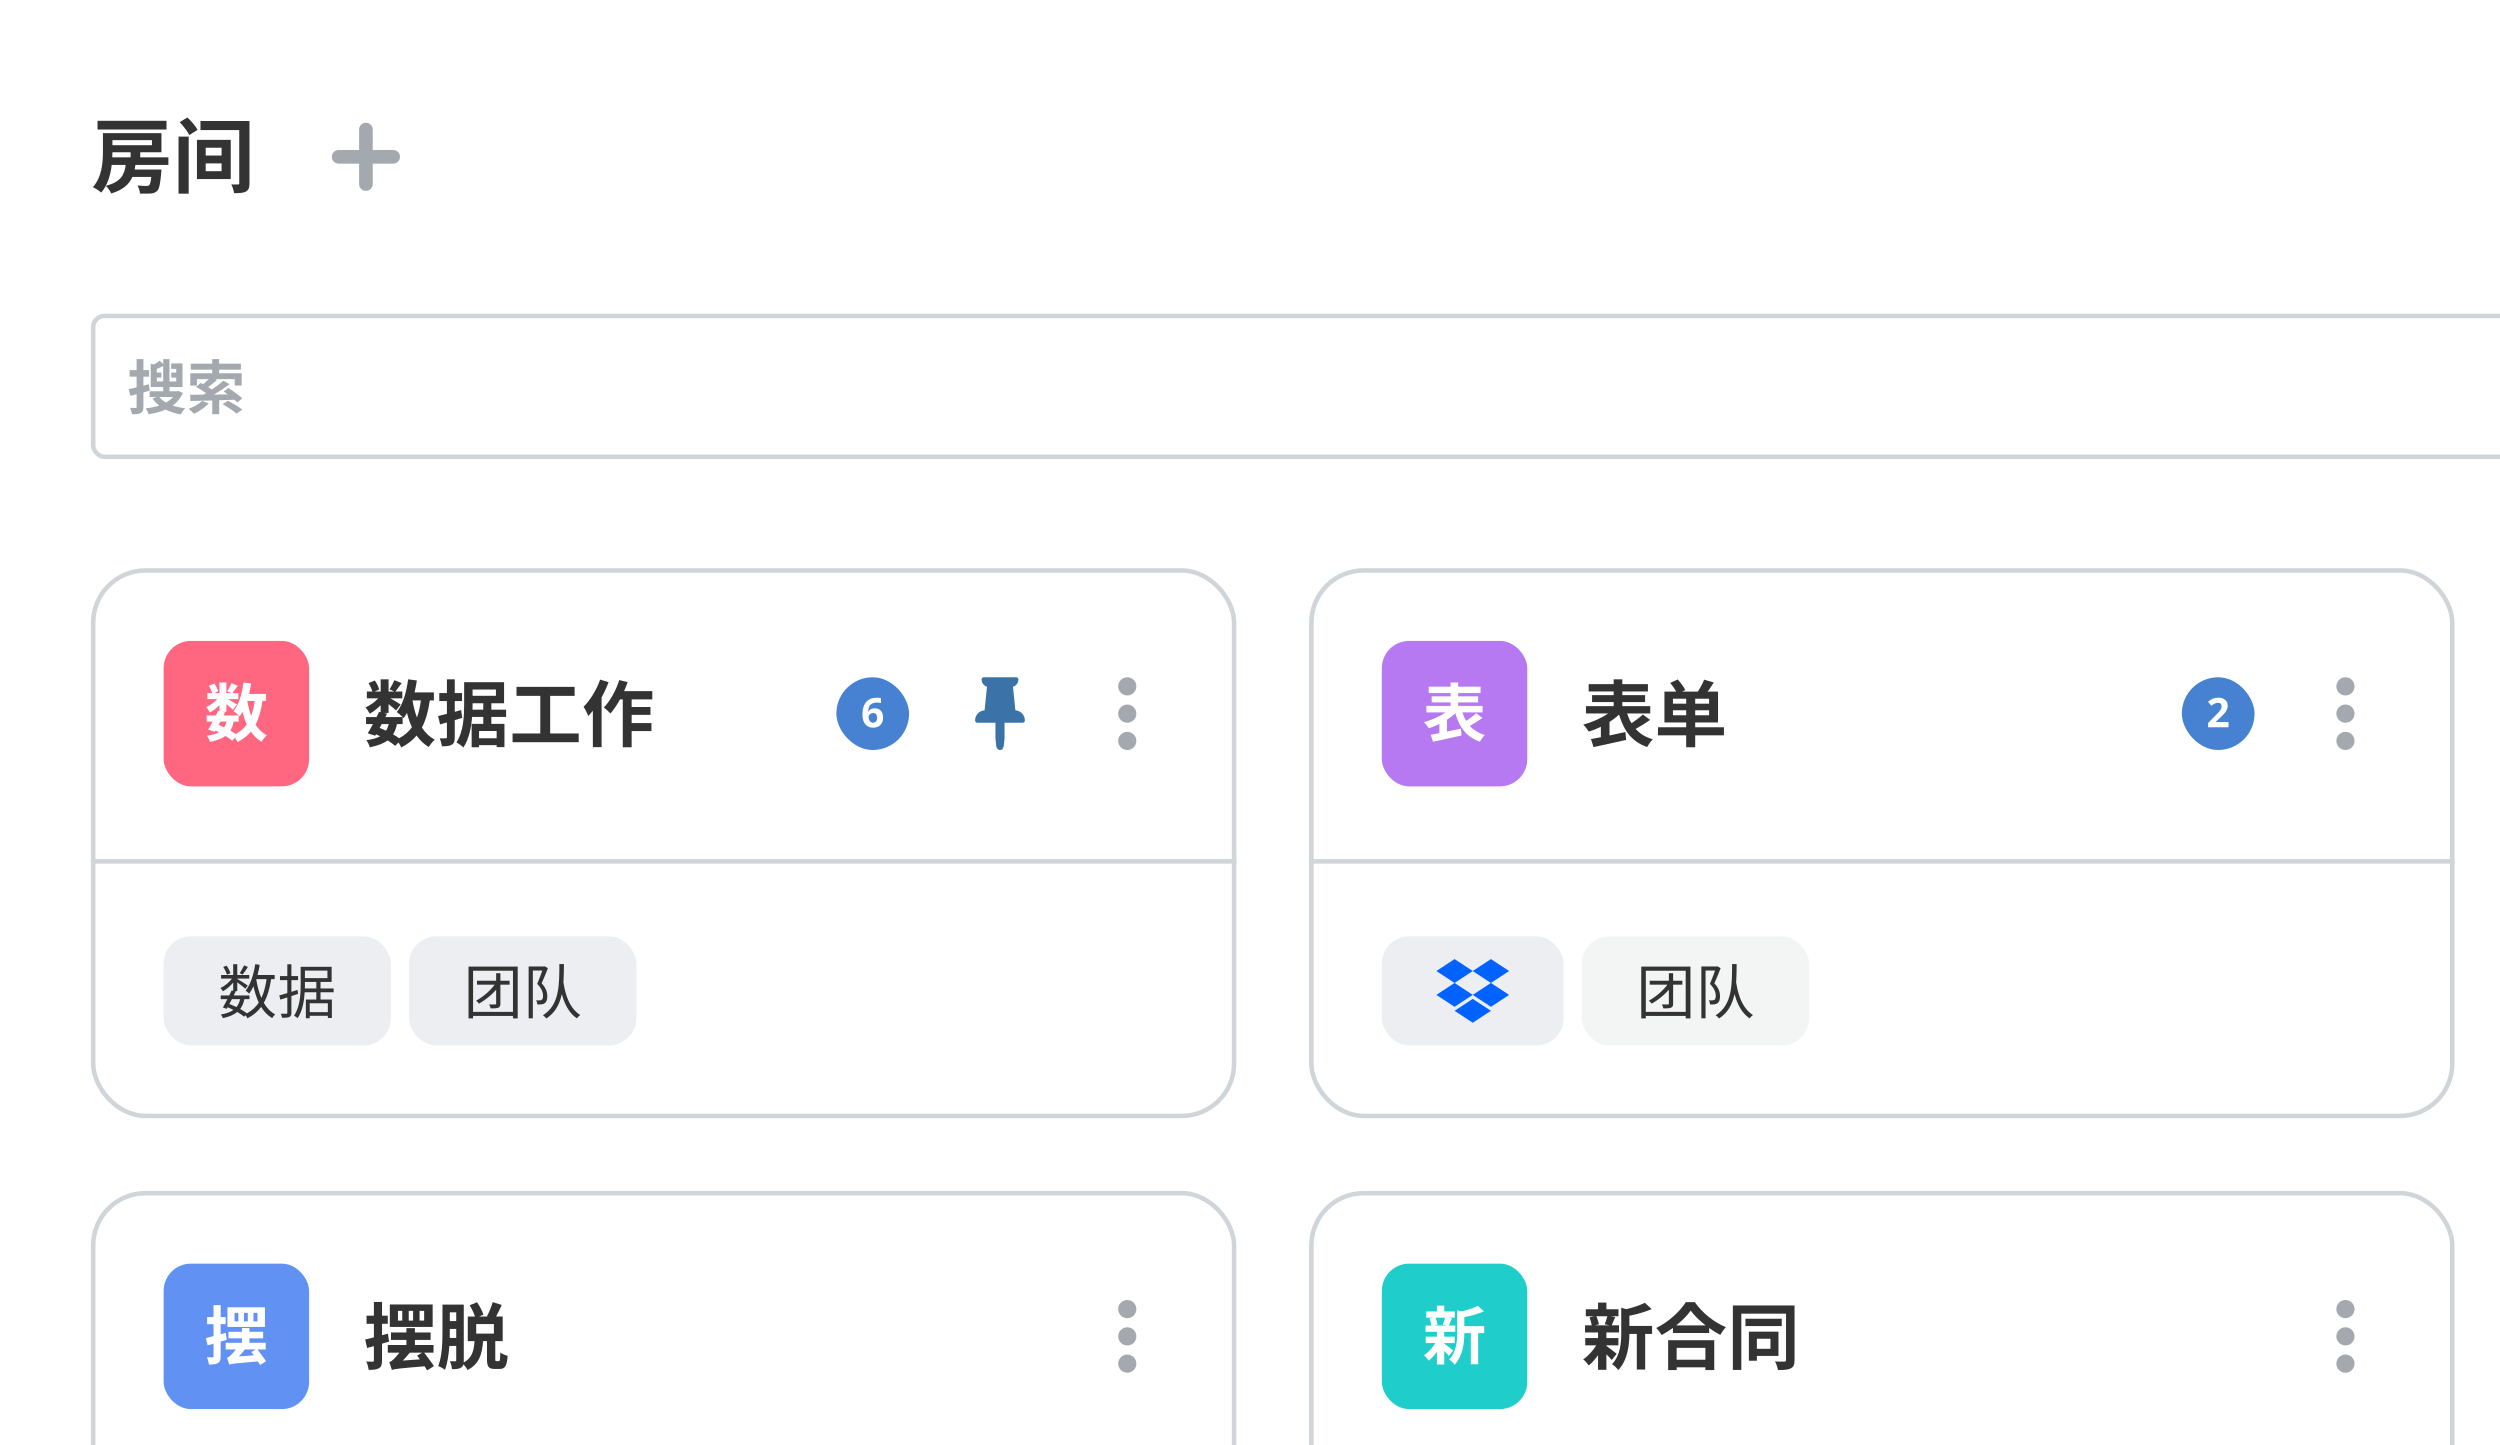 <svg width="550" height="318" viewBox="0 0 550 318" fill="none" xmlns="http://www.w3.org/2000/svg">
<g clip-path="url(#clip0_180_14973)">
<rect width="550" height="318" fill="white"/>
<rect width="914" height="69" fill="white"/>
<rect width="36" height="69" transform="translate(20)" fill="white"/>
<path d="M36.632 26.582V28.49H21.458V26.582H36.632ZM28.73 33.494H24.734C24.734 33.854 24.716 34.232 24.698 34.61H28.73V33.494ZM33.428 30.83H24.734V31.946H33.428V30.83ZM37.046 36.284H29.792C29.756 36.626 29.702 36.968 29.63 37.292H35.516C35.516 37.292 35.498 37.796 35.462 38.048C35.264 40.406 35.048 41.522 34.598 41.972C34.202 42.386 33.734 42.512 33.176 42.566C32.672 42.602 31.754 42.62 30.8 42.584C30.764 42.044 30.548 41.306 30.242 40.802C31.052 40.892 31.844 40.91 32.186 40.91C32.474 40.91 32.654 40.874 32.816 40.73C33.014 40.55 33.158 40.028 33.284 38.93H29.126C28.424 40.532 27.11 41.756 24.464 42.566C24.266 42.062 23.726 41.288 23.294 40.892C26.606 40.01 27.362 38.462 27.65 36.284H24.572C24.32 38.444 23.69 40.73 22.268 42.368C21.872 41.99 20.954 41.414 20.432 41.18C22.448 38.93 22.646 35.672 22.646 33.278V29.282H35.516V33.494H30.854V34.61H37.046V36.284ZM39.278 30.056H41.51V42.602H39.278V30.056ZM39.53 26.87L41.222 25.844C42.068 26.618 43.04 27.752 43.472 28.562L41.654 29.714C41.276 28.94 40.34 27.734 39.53 26.87ZM44.102 26.618H53.84V28.616H44.102V26.618ZM52.634 26.618H54.884V40.298C54.884 41.306 54.704 41.792 54.11 42.134C53.498 42.476 52.634 42.494 51.5 42.494C51.428 41.954 51.158 41.09 50.888 40.568C51.464 40.604 52.13 40.586 52.346 40.586C52.58 40.586 52.634 40.496 52.634 40.28V26.618ZM45.254 35.942V37.67H48.746V35.942H45.254ZM45.254 32.504V34.214H48.746V32.504H45.254ZM43.328 30.776H50.762V39.398H43.328V30.776Z" fill="#333333"/>
<rect width="786" height="69" transform="translate(56)" fill="white"/>
<path fill-rule="evenodd" clip-rule="evenodd" d="M80.5 27C79.672 27 79 27.672 79 28.5V33H74.5C73.672 33 73 33.672 73 34.5C73 35.328 73.672 36 74.5 36H79V40.5C79 41.328 79.672 42 80.5 42C81.328 42 82 41.328 82 40.5V36H86.5C87.328 36 88 35.328 88 34.5C88 33.672 87.328 33 86.5 33H82V28.5C82 27.672 81.328 27 80.5 27Z" fill="#A3A9AE"/>
<rect width="914" height="32" transform="translate(0 69)" fill="white"/>
<g clip-path="url(#clip1_180_14973)">
<rect x="20" y="69" width="754" height="32" rx="3" fill="white"/>
<path d="M32.758 84.527L32.953 85.931C32.485 86.061 32.017 86.191 31.549 86.321V89.506C31.549 90.247 31.419 90.624 31.003 90.845C30.561 91.092 29.95 91.131 29.04 91.131C29.001 90.728 28.793 90.13 28.624 89.727C29.118 89.753 29.651 89.753 29.82 89.753C30.002 89.753 30.054 89.688 30.054 89.506V86.724L28.689 87.088L28.299 85.606C28.793 85.502 29.404 85.372 30.054 85.216V82.863H28.507V81.433H30.054V79.002H31.549V81.433H32.797V82.863H31.549V84.839L32.758 84.527ZM38.075 87.335H35.02C35.41 87.803 35.917 88.219 36.541 88.557C37.139 88.219 37.659 87.816 38.075 87.335ZM34.5 83.929H35.904V80.51C35.462 80.757 34.968 80.965 34.5 81.147V81.979H35.501V83.071H34.5V83.929ZM39.271 86.009L40.22 86.451C39.726 87.621 38.959 88.518 37.997 89.207C38.816 89.493 39.739 89.701 40.727 89.831C40.389 90.156 39.986 90.767 39.778 91.17C38.517 90.949 37.399 90.598 36.424 90.104C35.319 90.598 34.058 90.923 32.706 91.131C32.576 90.741 32.29 90.169 32.043 89.844C33.109 89.727 34.11 89.519 35.02 89.22C34.448 88.778 33.954 88.258 33.538 87.673L34.435 87.335H32.927V86.074H35.904V85.138H33.161V79.977L33.837 80.185C34.318 79.938 34.812 79.626 35.124 79.353L35.904 80.094V79.002H37.282V83.929H38.777V83.071H37.672V81.979H38.777V81.16H37.659V79.951H40.155V85.138H37.282V86.074H39.011L39.271 86.009ZM44.471 88.193L45.94 88.752C45.095 89.636 43.782 90.52 42.69 91.04C42.417 90.741 41.845 90.208 41.507 89.948C42.599 89.545 43.795 88.882 44.471 88.193ZM51.582 87.946L48.228 88.05V91.131H46.694V88.102C44.887 88.154 43.223 88.193 41.897 88.219L41.819 86.841C42.638 86.841 43.639 86.841 44.744 86.828C44.939 86.724 45.134 86.607 45.329 86.49C44.705 86.022 43.847 85.489 43.132 85.125L44.159 84.241C44.328 84.332 44.523 84.423 44.705 84.527C45.121 84.189 45.563 83.786 45.927 83.409H43.327V84.813H41.858V82.122H46.681V81.329H41.975V80.003H46.681V78.989H48.202V80.003H52.999V81.329H48.202V82.122H53.168V84.813H51.634V83.409H47.331L47.734 83.604C47.11 84.163 46.408 84.722 45.797 85.164C46.083 85.346 46.356 85.528 46.59 85.697C47.552 85.06 48.462 84.371 49.138 83.773L50.516 84.514C49.489 85.294 48.254 86.113 47.071 86.815C48.059 86.802 49.086 86.789 50.126 86.776C49.814 86.542 49.502 86.334 49.203 86.139L50.217 85.359C51.231 85.996 52.609 86.958 53.298 87.647L52.206 88.531C52.037 88.362 51.829 88.154 51.582 87.946ZM48.982 88.934L50.152 88.154C51.166 88.687 52.583 89.532 53.324 90.13L52.05 91.001C51.413 90.416 50.035 89.519 48.982 88.934Z" fill="#A3A9AE"/>
</g>
<rect x="20.5" y="69.5" width="753" height="31" rx="2.5" stroke="#D0D5DA"/>
<g clip-path="url(#clip2_180_14973)">
<rect x="20" y="125" width="252" height="121" rx="12" fill="white"/>
<rect x="36" y="141" width="32" height="32" rx="6" fill="#FF6680"/>
<path d="M52.504 158.752H51.412C51.258 159.536 51.02 160.194 50.67 160.74C51.104 160.992 51.51 161.244 51.832 161.482C52.868 160.936 53.68 160.236 54.296 159.368C53.904 158.542 53.596 157.618 53.344 156.61C53.148 156.974 52.924 157.31 52.7 157.618C52.644 157.562 52.588 157.492 52.504 157.408V158.752ZM48.486 158.752L48.08 159.494C48.5 159.662 48.906 159.83 49.312 160.026C49.536 159.676 49.718 159.256 49.844 158.752H48.486ZM56.018 154.202H54.408C54.604 155.378 54.884 156.484 55.262 157.492C55.612 156.54 55.864 155.434 56.018 154.202ZM58.524 154.202H57.74C57.446 156.274 56.97 158.01 56.214 159.424C56.858 160.418 57.67 161.216 58.692 161.748C58.314 162.084 57.796 162.728 57.544 163.19C56.592 162.616 55.822 161.874 55.192 160.964C54.422 161.888 53.456 162.644 52.238 163.26C52.14 163.022 51.93 162.644 51.706 162.308L51.076 162.952C50.698 162.63 50.194 162.266 49.62 161.902C48.794 162.518 47.674 162.924 46.176 163.232C46.078 162.756 45.784 162.196 45.518 161.86C46.652 161.706 47.52 161.482 48.178 161.104C47.926 160.964 47.66 160.838 47.394 160.726L47.24 160.992L45.784 160.544C46.092 160.054 46.442 159.424 46.792 158.752H45.462V157.408H47.492C47.66 157.058 47.828 156.722 47.968 156.414L48.276 156.484V155.14C47.632 155.784 46.876 156.372 46.176 156.764C45.994 156.4 45.644 155.854 45.336 155.56C46.19 155.21 47.128 154.538 47.8 153.81H45.616V152.494H46.68C46.554 152.018 46.246 151.374 45.952 150.87L47.156 150.366C47.52 150.898 47.884 151.612 47.996 152.102L47.1 152.494H48.276V150.142H49.802V152.494H50.908L49.984 152.088C50.306 151.584 50.698 150.842 50.922 150.31L52.322 150.87C51.888 151.472 51.454 152.06 51.118 152.494H52.448V153.81H50.152C50.824 154.188 51.818 154.776 52.126 154.986L51.244 156.134C50.936 155.84 50.348 155.35 49.802 154.916V156.61H48.906L49.508 156.736L49.172 157.408H52.504C52.182 157.086 51.678 156.652 51.37 156.442C52.56 155.014 53.232 152.634 53.568 150.142L55.248 150.366C55.136 151.15 54.982 151.92 54.8 152.662H58.524V154.202Z" fill="white"/>
<path d="M88.576 159.288H87.328C87.152 160.184 86.88 160.936 86.48 161.56C86.976 161.848 87.44 162.136 87.808 162.408C88.992 161.784 89.92 160.984 90.624 159.992C90.176 159.048 89.824 157.992 89.536 156.84C89.312 157.256 89.056 157.64 88.8 157.992C88.736 157.928 88.672 157.848 88.576 157.752V159.288ZM83.984 159.288L83.52 160.136C84 160.328 84.464 160.52 84.928 160.744C85.184 160.344 85.392 159.864 85.536 159.288H83.984ZM92.592 154.088H90.752C90.976 155.432 91.296 156.696 91.728 157.848C92.128 156.76 92.416 155.496 92.592 154.088ZM95.456 154.088H94.56C94.224 156.456 93.68 158.44 92.816 160.056C93.552 161.192 94.48 162.104 95.648 162.712C95.216 163.096 94.624 163.832 94.336 164.36C93.248 163.704 92.368 162.856 91.648 161.816C90.768 162.872 89.664 163.736 88.272 164.44C88.16 164.168 87.92 163.736 87.664 163.352L86.944 164.088C86.512 163.72 85.936 163.304 85.28 162.888C84.336 163.592 83.056 164.056 81.344 164.408C81.232 163.864 80.896 163.224 80.592 162.84C81.888 162.664 82.88 162.408 83.632 161.976C83.344 161.816 83.04 161.672 82.736 161.544L82.56 161.848L80.896 161.336C81.248 160.776 81.648 160.056 82.048 159.288H80.528V157.752H82.848C83.04 157.352 83.232 156.968 83.392 156.616L83.744 156.696V155.16C83.008 155.896 82.144 156.568 81.344 157.016C81.136 156.6 80.736 155.976 80.384 155.64C81.36 155.24 82.432 154.472 83.2 153.64H80.704V152.136H81.92C81.776 151.592 81.424 150.856 81.088 150.28L82.464 149.704C82.88 150.312 83.296 151.128 83.424 151.688L82.4 152.136H83.744V149.448H85.488V152.136H86.752L85.696 151.672C86.064 151.096 86.512 150.248 86.768 149.64L88.368 150.28C87.872 150.968 87.376 151.64 86.992 152.136H88.512V153.64H85.888C86.656 154.072 87.792 154.744 88.144 154.984L87.136 156.296C86.784 155.96 86.112 155.4 85.488 154.904V156.84H84.464L85.152 156.984L84.768 157.752H88.576C88.208 157.384 87.632 156.888 87.28 156.648C88.64 155.016 89.408 152.296 89.792 149.448L91.712 149.704C91.584 150.6 91.408 151.48 91.2 152.328H95.456V154.088ZM101.456 156.216L101.68 157.928C101.152 158.088 100.592 158.264 100.048 158.424V162.184C100.048 163.064 99.904 163.528 99.424 163.816C98.944 164.136 98.24 164.2 97.216 164.184C97.168 163.72 96.96 162.936 96.736 162.44C97.312 162.456 97.856 162.456 98.048 162.44C98.24 162.44 98.32 162.376 98.32 162.168V158.936L96.816 159.368L96.384 157.528C96.944 157.4 97.584 157.24 98.32 157.048V154.232H96.64V152.472H98.32V149.448H100.048V152.472H101.648V154.232H100.048V156.6L101.456 156.216ZM103.952 156.12H106.32V154.712H103.968V154.968C103.968 155.336 103.968 155.704 103.952 156.12ZM109.104 151.704H103.968V153.08H109.104V151.704ZM109.264 162.424V160.824H105.392V162.424H109.264ZM111.344 157.72H108.096V159.256H110.976V164.376H109.264V163.928H105.392V164.392H103.76V159.256H106.32V157.72H103.856C103.68 160.056 103.168 162.632 101.952 164.44C101.616 164.104 100.816 163.528 100.416 163.32C101.984 160.968 102.112 157.464 102.112 154.968V150.088H110.896V154.712H108.096V156.12H111.344V157.72ZM121.04 161.368H127.312V163.288H112.768V161.368H118.864V153.096H113.632V151.112H126.416V153.096H121.04V161.368ZM132.032 149.512L133.888 150.088C133.472 151.208 132.944 152.344 132.352 153.416V164.376H130.432V156.376C130.096 156.776 129.76 157.176 129.44 157.528C129.264 157.064 128.72 155.976 128.384 155.496C129.84 154.056 131.232 151.784 132.032 149.512ZM143.504 153.864H138.96V155.544H143.104V157.272H138.96V159.08H143.312V160.84H138.96V164.392H137.008V153.864H136.4C135.76 155.048 135.024 156.136 134.304 156.968C134 156.616 133.248 155.944 132.848 155.64C134.256 154.2 135.52 151.896 136.24 149.608L138.08 150.072C137.856 150.744 137.6 151.4 137.296 152.056H143.504V153.864Z" fill="#333333"/>
<rect x="184" y="149" width="16" height="16" rx="8" fill="#4781D1"/>
<path d="M189.741 157.271C189.741 156.902 189.768 156.537 189.82 156.177C189.876 155.813 189.971 155.472 190.106 155.153C190.241 154.831 190.43 154.546 190.673 154.3C190.916 154.051 191.225 153.856 191.6 153.716C191.975 153.572 192.429 153.5 192.962 153.5C193.088 153.5 193.235 153.506 193.402 153.518C193.572 153.527 193.712 153.543 193.824 153.566V154.652C193.707 154.625 193.581 154.605 193.446 154.59C193.314 154.573 193.182 154.564 193.05 154.564C192.517 154.564 192.104 154.649 191.811 154.819C191.521 154.989 191.316 155.225 191.196 155.526C191.079 155.825 191.01 156.174 190.989 156.572H191.046C191.128 156.429 191.231 156.301 191.354 156.19C191.48 156.079 191.632 155.991 191.811 155.926C191.99 155.859 192.199 155.825 192.439 155.825C192.814 155.825 193.14 155.906 193.415 156.067C193.69 156.225 193.903 156.455 194.052 156.757C194.202 157.059 194.276 157.426 194.276 157.86C194.276 158.323 194.187 158.721 194.008 159.055C193.83 159.389 193.576 159.646 193.248 159.824C192.923 160 192.536 160.088 192.088 160.088C191.76 160.088 191.454 160.032 191.169 159.921C190.885 159.807 190.636 159.634 190.422 159.402C190.208 159.171 190.042 158.879 189.921 158.528C189.801 158.173 189.741 157.754 189.741 157.271ZM192.062 159.002C192.328 159.002 192.545 158.912 192.712 158.73C192.879 158.548 192.962 158.264 192.962 157.877C192.962 157.564 192.889 157.318 192.743 157.139C192.599 156.958 192.381 156.867 192.088 156.867C191.889 156.867 191.713 156.912 191.561 157.003C191.411 157.091 191.295 157.204 191.213 157.341C191.131 157.476 191.09 157.615 191.09 157.759C191.09 157.908 191.111 158.056 191.152 158.203C191.193 158.349 191.254 158.482 191.336 158.603C191.418 158.723 191.52 158.819 191.64 158.893C191.763 158.966 191.903 159.002 192.062 159.002Z" fill="white"/>
<g clip-path="url(#clip3_180_14973)">
<path fill-rule="evenodd" clip-rule="evenodd" d="M223.577 149L216.418 149C216.159 149 215.949 149.21 215.949 149.468L215.949 149.499C215.949 149.937 216.12 150.35 216.431 150.661C216.631 150.861 216.873 151.002 217.138 151.077L216.607 156.276C216.064 156.306 215.558 156.532 215.17 156.919C214.753 157.337 214.523 157.892 214.523 158.483L214.523 158.527C214.523 158.786 214.733 158.996 214.991 158.996L218.998 158.996L218.998 162.51C218.999 162.595 219.168 164.026 219.19 164.219C219.211 164.412 219.362 164.549 219.362 164.563C219.378 164.808 219.753 164.999 220 165C220.129 165 220.415 164.948 220.5 164.863C220.578 164.785 220.629 164.68 220.636 164.563C220.637 164.552 220.793 164.37 220.809 164.219C220.826 164.068 221 162.595 221.001 162.504V158.996L225.003 158.996C225.133 158.996 225.25 158.943 225.334 158.859C225.419 158.774 225.472 158.657 225.471 158.528V158.483C225.471 157.892 225.241 157.337 224.824 156.92C224.436 156.532 223.93 156.306 223.388 156.276L222.857 151.078C223.121 151.002 223.364 150.861 223.564 150.661C223.874 150.35 224.045 149.938 224.045 149.499L224.045 149.468C224.045 149.21 223.835 149 223.577 149Z" fill="#3B72A7"/>
</g>
<path fill-rule="evenodd" clip-rule="evenodd" d="M246 151C246 149.895 246.895 149 248 149C249.105 149 250 149.895 250 151C250 152.105 249.105 153 248 153C246.895 153 246 152.105 246 151ZM246 157C246 155.895 246.895 155 248 155C249.105 155 250 155.895 250 157C250 158.105 249.105 159 248 159C246.895 159 246 158.105 246 157ZM248 161C246.895 161 246 161.895 246 163C246 164.105 246.895 165 248 165C249.105 165 250 164.105 250 163C250 161.895 249.105 161 248 161Z" fill="#A3A9AE"/>
<rect x="20" y="189" width="252" height="1" fill="#D0D5DA"/>
<g filter="url(#filter0_b_180_14973)">
<rect x="36" y="206" width="50" height="24" rx="6" fill="#ECEEF1"/>
<path d="M53.694 212.379L54.539 212.73C54.162 213.328 53.72 213.978 53.382 214.407L52.732 214.095C53.044 213.64 53.486 212.886 53.694 212.379ZM50.691 214.095L49.924 214.433C49.807 213.978 49.469 213.263 49.118 212.73L49.846 212.431C50.21 212.951 50.561 213.64 50.691 214.095ZM56.385 215.408L56.372 215.447C56.619 216.942 56.983 218.346 57.503 219.555C58.062 218.398 58.413 217.02 58.647 215.408H56.385ZM52.836 219.815H51.016C50.834 220.179 50.639 220.53 50.47 220.868C50.99 221.076 51.51 221.31 52.017 221.557C52.407 221.089 52.667 220.517 52.836 219.815ZM60.428 215.408H59.648C59.323 217.514 58.829 219.23 58.036 220.621C58.686 221.739 59.505 222.623 60.545 223.169C60.324 223.351 60.012 223.728 59.882 223.988C58.881 223.403 58.088 222.571 57.451 221.531C56.684 222.545 55.709 223.377 54.435 224.027C54.357 223.858 54.188 223.572 54.019 223.351L53.72 223.663C53.317 223.338 52.797 222.987 52.199 222.636C51.445 223.26 50.418 223.689 49.027 223.988C48.962 223.728 48.767 223.377 48.585 223.195C49.781 222.987 50.691 222.662 51.354 222.181C50.938 221.973 50.509 221.765 50.08 221.583L49.872 221.947L49.04 221.648C49.326 221.154 49.677 220.491 50.028 219.815H48.559V219.009H50.431C50.626 218.619 50.808 218.242 50.964 217.891L51.302 217.969V216.175C50.652 216.942 49.82 217.657 49.027 218.086C48.91 217.865 48.676 217.527 48.494 217.358C49.417 216.942 50.405 216.136 51.042 215.291H48.637V214.498H51.302V212.119H52.199V214.498H54.838V215.291H52.199V215.356C52.758 215.681 54.162 216.565 54.513 216.825L53.98 217.514C53.642 217.202 52.823 216.578 52.199 216.11V218.047H51.64L51.861 218.099C51.718 218.385 51.575 218.697 51.419 219.009H54.89V219.815H53.759C53.577 220.686 53.278 221.401 52.836 221.986C53.408 222.298 53.928 222.636 54.331 222.935C55.436 222.324 56.294 221.544 56.931 220.569C56.437 219.516 56.06 218.307 55.761 216.981C55.488 217.592 55.163 218.138 54.812 218.606C54.669 218.424 54.253 218.099 54.032 217.943C55.124 216.578 55.8 214.407 56.151 212.119L57.139 212.262C57.009 213.029 56.84 213.783 56.658 214.498H60.428V215.408ZM65.589 218.658L64.107 219.139V222.792C64.107 223.325 63.99 223.572 63.665 223.728C63.366 223.884 62.872 223.923 62.053 223.91C62.014 223.676 61.897 223.286 61.767 223.013C62.326 223.026 62.846 223.026 62.989 223.026C63.145 223.026 63.21 222.974 63.21 222.779V219.438C62.664 219.62 62.144 219.776 61.676 219.919L61.442 218.996C61.923 218.853 62.534 218.671 63.21 218.476V215.629H61.598V214.732H63.21V212.132H64.107V214.732H65.576V215.629H64.107V218.203L65.459 217.774L65.589 218.658ZM67.071 217.462H69.593V216.032H67.084V216.591C67.084 216.877 67.084 217.15 67.071 217.462ZM72.037 213.536H67.084V215.187H72.037V213.536ZM72.128 222.675V220.712H68.137V222.675H72.128ZM73.402 218.294H70.516V219.893H73.012V223.962H72.128V223.481H68.137V224.014H67.292V219.893H69.593V218.294H67.032C66.915 220.218 66.564 222.402 65.472 224.001C65.316 223.819 64.913 223.546 64.692 223.455C66.031 221.466 66.148 218.645 66.148 216.591V212.691H72.96V216.032H70.516V217.462H73.402V218.294Z" fill="#333333"/>
</g>
<g filter="url(#filter1_b_180_14973)">
<rect x="90" y="206" width="50" height="24" rx="6" fill="#ECEEF1"/>
<path d="M103.079 212.652H113.895V224.053H112.855V213.562H104.08V224.053H103.079V212.652ZM103.638 222.61H113.505V223.507H103.638V222.61ZM104.938 215.759H112.114V216.63H104.938V215.759ZM109.15 214.108H110.086V220.79C110.086 221.284 109.995 221.544 109.631 221.687C109.293 221.843 108.773 221.856 107.941 221.856C107.889 221.609 107.746 221.219 107.616 220.972C108.214 220.998 108.76 220.998 108.929 220.985C109.098 220.985 109.15 220.933 109.15 220.79V214.108ZM109.189 216.084L110.008 216.63C108.877 218.333 107.044 219.854 105.367 220.803C105.25 220.621 104.964 220.322 104.743 220.153C106.381 219.243 108.175 217.735 109.189 216.084ZM116.3 212.626H119.745V213.51H117.223V224.027H116.3V212.626ZM119.524 212.626H119.706L119.849 212.587L120.538 213.003C120.135 214.056 119.628 215.317 119.16 216.331C120.174 217.41 120.408 218.359 120.408 219.165C120.408 219.88 120.239 220.439 119.849 220.712C119.667 220.842 119.407 220.92 119.147 220.959C118.861 220.985 118.523 220.998 118.211 220.972C118.198 220.725 118.107 220.322 117.938 220.062C118.25 220.088 118.523 220.101 118.744 220.075C118.913 220.075 119.056 220.036 119.173 219.958C119.394 219.815 119.472 219.464 119.472 219.074C119.472 218.372 119.199 217.475 118.185 216.448C118.692 215.291 119.225 213.796 119.524 212.899V212.626ZM123.06 212.093H124.061C124.035 216.799 124.009 221.622 120.187 224.066C120.031 223.832 119.706 223.533 119.446 223.351C123.125 221.102 123.047 216.552 123.06 212.093ZM123.944 216.058C124.139 217.241 124.711 221.453 127.649 223.312C127.376 223.507 127.077 223.793 126.921 224.04C123.892 222.038 123.32 217.475 123.06 216.136L123.944 216.058Z" fill="#333333"/>
</g>
</g>
<rect x="20.5" y="125.5" width="251" height="120" rx="11.5" stroke="#D0D5DA"/>
<g clip-path="url(#clip4_180_14973)">
<rect x="288" y="125" width="252" height="121" rx="12" fill="white"/>
<rect x="304" y="141" width="32" height="32" rx="6" fill="#B679F2"/>
<path d="M324.76 156.918L326.146 157.954C325.264 158.584 324.228 159.228 323.36 159.69C324.186 160.614 325.278 161.3 326.664 161.692C326.3 162.042 325.824 162.714 325.586 163.176C322.632 162.168 321.092 160.04 320.168 156.932C319.636 157.436 319.006 157.912 318.334 158.346V160.95C319.328 160.74 320.378 160.516 321.386 160.292L321.54 161.804C319.342 162.322 316.99 162.812 315.254 163.19L314.764 161.65C315.31 161.552 315.968 161.426 316.668 161.286V159.284C315.898 159.662 315.114 159.97 314.344 160.208C314.106 159.83 313.63 159.2 313.28 158.864C314.946 158.43 316.738 157.632 318.054 156.722H313.798V155.308H319.132V154.524H314.974V153.194H319.132V152.48H314.316V151.066H319.132V150.142H320.798V151.066H325.726V152.48H320.798V153.194H325.18V154.524H320.798V155.308H326.174V156.722H321.722C321.946 157.408 322.212 158.024 322.562 158.598C323.346 158.08 324.186 157.45 324.76 156.918Z" fill="white"/>
<path d="M361.44 157.192L363.024 158.376C362.016 159.096 360.832 159.832 359.84 160.36C360.784 161.416 362.032 162.2 363.616 162.648C363.2 163.048 362.656 163.816 362.384 164.344C359.008 163.192 357.248 160.76 356.192 157.208C355.584 157.784 354.864 158.328 354.096 158.824V161.8C355.232 161.56 356.432 161.304 357.584 161.048L357.76 162.776C355.248 163.368 352.56 163.928 350.576 164.36L350.016 162.6C350.64 162.488 351.392 162.344 352.192 162.184V159.896C351.312 160.328 350.416 160.68 349.536 160.952C349.264 160.52 348.72 159.8 348.32 159.416C350.224 158.92 352.272 158.008 353.776 156.968H348.912V155.352H355.008V154.456H350.256V152.936H355.008V152.12H349.504V150.504H355.008V149.448H356.912V150.504H362.544V152.12H356.912V152.936H361.92V154.456H356.912V155.352H363.056V156.968H357.968C358.224 157.752 358.528 158.456 358.928 159.112C359.824 158.52 360.784 157.8 361.44 157.192ZM370.96 153.064H372.944V164.392H370.96V153.064ZM368.048 156.264V157.352H376V156.264H368.048ZM368.048 153.72V154.808H376V153.72H368.048ZM366.176 152.152H377.968V158.936H366.176V152.152ZM364.752 159.992H379.264V161.768H364.752V159.992ZM367.44 150.232L369.104 149.48C369.712 150.168 370.448 151.144 370.768 151.816L369.008 152.632C368.736 151.992 368.048 150.968 367.44 150.232ZM374.912 149.528L377.04 150.152C376.368 151.224 375.6 152.312 375.024 153.016L373.328 152.424C373.888 151.64 374.56 150.44 374.912 149.528Z" fill="#333333"/>
<rect x="480" y="149" width="16" height="16" rx="8" fill="#4781D1"/>
<path d="M490.276 160H485.785V159.055L487.398 157.425C487.723 157.091 487.984 156.812 488.18 156.59C488.379 156.364 488.523 156.159 488.611 155.975C488.702 155.79 488.747 155.592 488.747 155.381C488.747 155.126 488.675 154.936 488.532 154.81C488.391 154.681 488.202 154.617 487.965 154.617C487.716 154.617 487.474 154.674 487.24 154.788C487.005 154.902 486.761 155.065 486.506 155.276L485.768 154.401C485.952 154.243 486.147 154.094 486.352 153.953C486.56 153.812 486.8 153.7 487.073 153.615C487.348 153.527 487.678 153.483 488.062 153.483C488.483 153.483 488.845 153.559 489.147 153.711C489.452 153.864 489.686 154.072 489.85 154.335C490.014 154.596 490.096 154.892 490.096 155.223C490.096 155.578 490.026 155.901 489.885 156.194C489.745 156.487 489.54 156.777 489.27 157.064C489.003 157.352 488.681 157.669 488.303 158.018L487.477 158.796V158.857H490.276V160Z" fill="white"/>
<path fill-rule="evenodd" clip-rule="evenodd" d="M514 151C514 149.895 514.895 149 516 149C517.105 149 518 149.895 518 151C518 152.105 517.105 153 516 153C514.895 153 514 152.105 514 151ZM514 157C514 155.895 514.895 155 516 155C517.105 155 518 155.895 518 157C518 158.105 517.105 159 516 159C514.895 159 514 158.105 514 157ZM516 161C514.895 161 514 161.895 514 163C514 164.105 514.895 165 516 165C517.105 165 518 164.105 518 163C518 161.895 517.105 161 516 161Z" fill="#A3A9AE"/>
<rect x="288" y="189" width="252" height="1" fill="#D0D5DA"/>
<g filter="url(#filter2_b_180_14973)">
<rect x="304" y="206" width="40" height="24" rx="6" fill="#ECEEF1"/>
<path fill-rule="evenodd" clip-rule="evenodd" d="M320 211L316 213.625L320 216.249L316 218.874L320 221.499L324 218.874L328 221.499L332 218.874L328 216.249L332 213.625L328 211L324 213.625L320 211ZM324 213.625L328 216.249L324 218.874L320 216.249L324 213.625Z" fill="#0062FF"/>
<path d="M324 219.751L320 222.375L324 225L328 222.375L324 219.751Z" fill="#0062FF"/>
</g>
<g filter="url(#filter3_b_180_14973)">
<rect x="348" y="206" width="50" height="24" rx="6" fill="#F3F4F4"/>
<path d="M361.079 212.652H371.895V224.053H370.855V213.562H362.08V224.053H361.079V212.652ZM361.638 222.61H371.505V223.507H361.638V222.61ZM362.938 215.759H370.114V216.63H362.938V215.759ZM367.15 214.108H368.086V220.79C368.086 221.284 367.995 221.544 367.631 221.687C367.293 221.843 366.773 221.856 365.941 221.856C365.889 221.609 365.746 221.219 365.616 220.972C366.214 220.998 366.76 220.998 366.929 220.985C367.098 220.985 367.15 220.933 367.15 220.79V214.108ZM367.189 216.084L368.008 216.63C366.877 218.333 365.044 219.854 363.367 220.803C363.25 220.621 362.964 220.322 362.743 220.153C364.381 219.243 366.175 217.735 367.189 216.084ZM374.3 212.626H377.745V213.51H375.223V224.027H374.3V212.626ZM377.524 212.626H377.706L377.849 212.587L378.538 213.003C378.135 214.056 377.628 215.317 377.16 216.331C378.174 217.41 378.408 218.359 378.408 219.165C378.408 219.88 378.239 220.439 377.849 220.712C377.667 220.842 377.407 220.92 377.147 220.959C376.861 220.985 376.523 220.998 376.211 220.972C376.198 220.725 376.107 220.322 375.938 220.062C376.25 220.088 376.523 220.101 376.744 220.075C376.913 220.075 377.056 220.036 377.173 219.958C377.394 219.815 377.472 219.464 377.472 219.074C377.472 218.372 377.199 217.475 376.185 216.448C376.692 215.291 377.225 213.796 377.524 212.899V212.626ZM381.06 212.093H382.061C382.035 216.799 382.009 221.622 378.187 224.066C378.031 223.832 377.706 223.533 377.446 223.351C381.125 221.102 381.047 216.552 381.06 212.093ZM381.944 216.058C382.139 217.241 382.711 221.453 385.649 223.312C385.376 223.507 385.077 223.793 384.921 224.04C381.892 222.038 381.32 217.475 381.06 216.136L381.944 216.058Z" fill="#333333"/>
</g>
</g>
<rect x="288.5" y="125.5" width="251" height="120" rx="11.5" stroke="#D0D5DA"/>
<g clip-path="url(#clip5_180_14973)">
<rect x="20" y="262" width="252" height="121" rx="12" fill="white"/>
<rect x="36" y="278" width="32" height="32" rx="6" fill="#6191F2"/>
<path d="M55.766 288.836V290.712H56.648V288.836H55.766ZM53.68 288.836V290.712H54.52V288.836H53.68ZM51.608 288.836V290.712H52.434V288.836H51.608ZM50.04 287.604H58.286V291.93H50.04V287.604ZM53.232 292.168H54.87V296.312H53.232V292.168ZM50.264 292.994H57.894V294.436H50.264V292.994ZM49.648 295.416H58.454V296.886H49.648V295.416ZM55.304 297.446L56.536 296.732C57.166 297.586 58.09 298.762 58.524 299.476L57.222 300.302C56.816 299.574 55.948 298.342 55.304 297.446ZM50.432 300.218C50.362 299.896 50.096 299.126 49.928 298.706C50.222 298.636 50.488 298.44 50.796 298.132C51.132 297.824 52.154 296.69 52.798 295.542L54.212 296.452C53.442 297.502 52.42 298.636 51.398 299.434V299.462C51.398 299.462 50.432 299.924 50.432 300.218ZM50.432 300.218L50.39 299.014L51.258 298.496L56.914 298.104C56.9 298.524 56.942 299.14 56.97 299.49C51.678 299.924 50.936 300.022 50.432 300.218ZM45.294 294.366C46.414 294.1 48.08 293.666 49.676 293.218L49.9 294.758C48.458 295.192 46.904 295.64 45.672 295.99L45.294 294.366ZM45.56 289.76H49.648V291.328H45.56V289.76ZM46.974 287.128H48.542V298.37C48.542 299.168 48.416 299.602 47.968 299.868C47.52 300.148 46.89 300.204 45.966 300.204C45.924 299.77 45.728 299.056 45.518 298.594C46.036 298.622 46.568 298.622 46.736 298.622C46.904 298.622 46.974 298.566 46.974 298.37V287.128Z" fill="white"/>
<path d="M92.304 288.384V290.528H93.312V288.384H92.304ZM89.92 288.384V290.528H90.88V288.384H89.92ZM87.552 288.384V290.528H88.496V288.384H87.552ZM85.76 286.976H95.184V291.92H85.76V286.976ZM89.408 292.192H91.28V296.928H89.408V292.192ZM86.016 293.136H94.736V294.784H86.016V293.136ZM85.312 295.904H95.376V297.584H85.312V295.904ZM91.776 298.224L93.184 297.408C93.904 298.384 94.96 299.728 95.456 300.544L93.968 301.488C93.504 300.656 92.512 299.248 91.776 298.224ZM86.208 301.392C86.128 301.024 85.824 300.144 85.632 299.664C85.968 299.584 86.272 299.36 86.624 299.008C87.008 298.656 88.176 297.36 88.912 296.048L90.528 297.088C89.648 298.288 88.48 299.584 87.312 300.496V300.528C87.312 300.528 86.208 301.056 86.208 301.392ZM86.208 301.392L86.16 300.016L87.152 299.424L93.616 298.976C93.6 299.456 93.648 300.16 93.68 300.56C87.632 301.056 86.784 301.168 86.208 301.392ZM80.336 294.704C81.616 294.4 83.52 293.904 85.344 293.392L85.6 295.152C83.952 295.648 82.176 296.16 80.768 296.56L80.336 294.704ZM80.64 289.44H85.312V291.232H80.64V289.44ZM82.256 286.432H84.048V299.28C84.048 300.192 83.904 300.688 83.392 300.992C82.88 301.312 82.16 301.376 81.104 301.376C81.056 300.88 80.832 300.064 80.592 299.536C81.184 299.568 81.792 299.568 81.984 299.568C82.176 299.568 82.256 299.504 82.256 299.28V286.432ZM108.656 293.392V291.296H104.768V293.392H108.656ZM98.944 294.352H100.368V292.368H98.96V292.8C98.96 293.28 98.96 293.792 98.944 294.352ZM100.368 288.72H98.96V290.64H100.368V288.72ZM109.2 299.456H109.728C109.968 299.456 110.032 299.216 110.064 297.552C110.416 297.84 111.184 298.16 111.68 298.288C111.52 300.544 111.072 301.168 109.936 301.168H108.864C107.44 301.168 107.136 300.608 107.136 298.928V295.056H106.272C106.064 297.84 105.488 300.064 102.848 301.408C102.688 301.024 102.304 300.496 101.952 300.144C101.872 300.448 101.712 300.688 101.456 300.864C100.992 301.168 100.384 301.216 99.44 301.216C99.408 300.752 99.2 299.936 98.976 299.472C99.472 299.488 99.952 299.488 100.128 299.488C100.304 299.488 100.368 299.424 100.368 299.232V296.112H98.864C98.72 297.968 98.448 299.904 97.888 301.36C97.568 301.088 96.816 300.672 96.416 300.528C97.28 298.336 97.344 295.12 97.344 292.8V287.008H102.032V299.264C102.032 299.44 102.032 299.6 102.016 299.744C103.92 298.72 104.24 297.088 104.4 295.056H102.912V289.632H104.496C104.256 288.88 103.792 287.904 103.312 287.168L104.944 286.496C105.52 287.328 106.128 288.448 106.352 289.232L105.424 289.632H107.12C107.6 288.72 108.112 287.456 108.4 286.464L110.384 287.088C109.984 287.968 109.552 288.88 109.136 289.632H110.592V295.056H108.96V298.912C108.96 299.408 108.992 299.456 109.2 299.456Z" fill="#333333"/>
<path fill-rule="evenodd" clip-rule="evenodd" d="M246 288C246 286.895 246.895 286 248 286C249.105 286 250 286.895 250 288C250 289.105 249.105 290 248 290C246.895 290 246 289.105 246 288ZM246 294C246 292.895 246.895 292 248 292C249.105 292 250 292.895 250 294C250 295.105 249.105 296 248 296C246.895 296 246 295.105 246 294ZM248 298C246.895 298 246 298.895 246 300C246 301.105 246.895 302 248 302C249.105 302 250 301.105 250 300C250 298.895 249.105 298 248 298Z" fill="#A3A9AE"/>
</g>
<rect x="20.5" y="262.5" width="251" height="120" rx="11.5" stroke="#D0D5DA"/>
<g clip-path="url(#clip6_180_14973)">
<rect x="288" y="262" width="252" height="121" rx="12" fill="white"/>
<rect x="304" y="278" width="32" height="32" rx="6" fill="#1FCECB"/>
<path d="M317.914 289.886H315.8C316.038 290.362 316.22 291.006 316.276 291.426L315.576 291.622H318.32L317.396 291.426C317.578 291.006 317.802 290.362 317.914 289.886ZM317.732 295.472V295.584C318.236 295.934 319.398 296.858 319.72 297.11L318.754 298.3C318.53 298.02 318.138 297.6 317.732 297.208V300.19H316.122V297.376C315.576 298.16 314.946 298.86 314.344 299.35C314.092 298.986 313.616 298.44 313.266 298.174C314.176 297.572 315.142 296.522 315.786 295.472H313.658V294.072H316.122V292.994H313.616V291.622H314.904C314.848 291.16 314.68 290.558 314.484 290.082L315.338 289.886H313.77V288.528H316.122V287.254H317.732V288.528H320.056V289.886H318.614L319.426 290.04C319.174 290.642 318.95 291.202 318.754 291.622H320.168V292.994H317.732V294.072H320.042V295.472H317.732ZM326.524 291.748V293.288H325.194V300.134H323.584V293.288H322.156C322.142 295.374 321.848 298.328 320 300.246C319.79 299.882 319.188 299.308 318.81 299.112C320.42 297.404 320.588 295.024 320.588 293.092V288.248L321.554 288.514C322.884 288.192 324.27 287.744 325.124 287.282L326.454 288.5C325.222 289.046 323.626 289.48 322.156 289.788V291.748H326.524Z" fill="white"/>
<path d="M353.616 289.584H351.2C351.472 290.128 351.68 290.864 351.744 291.344L350.944 291.568H354.08L353.024 291.344C353.232 290.864 353.488 290.128 353.616 289.584ZM353.408 295.968V296.096C353.984 296.496 355.312 297.552 355.68 297.84L354.576 299.2C354.32 298.88 353.872 298.4 353.408 297.952V301.36H351.568V298.144C350.944 299.04 350.224 299.84 349.536 300.4C349.248 299.984 348.704 299.36 348.304 299.056C349.344 298.368 350.448 297.168 351.184 295.968H348.752V294.368H351.568V293.136H348.704V291.568H350.176C350.112 291.04 349.92 290.352 349.696 289.808L350.672 289.584H348.88V288.032H351.568V286.576H353.408V288.032H356.064V289.584H354.416L355.344 289.76C355.056 290.448 354.8 291.088 354.576 291.568H356.192V293.136H353.408V294.368H356.048V295.968H353.408ZM363.456 291.712V293.472H361.936V301.296H360.096V293.472H358.464C358.448 295.856 358.112 299.232 356 301.424C355.76 301.008 355.072 300.352 354.64 300.128C356.48 298.176 356.672 295.456 356.672 293.248V287.712L357.776 288.016C359.296 287.648 360.88 287.136 361.856 286.608L363.376 288C361.968 288.624 360.144 289.12 358.464 289.472V291.712H363.456ZM375.184 296.528H368.864V299.136H375.184V296.528ZM366.992 301.408V294.848H377.136V301.408H375.184V300.816H368.864V301.408H366.992ZM368.768 291.584H375.232C373.904 290.544 372.72 289.392 371.952 288.336C371.2 289.408 370.08 290.544 368.768 291.584ZM370.88 286.464H372.848C374.56 288.912 377.152 290.944 379.696 291.968C379.232 292.464 378.8 293.088 378.464 293.68C377.648 293.264 376.816 292.736 376.016 292.16V293.264H368.048V292.144C367.264 292.72 366.416 293.248 365.568 293.712C365.312 293.248 364.784 292.56 364.368 292.16C367.12 290.832 369.68 288.416 370.88 286.464ZM389.504 294.528H386.512V296.736H389.504V294.528ZM391.264 298.304H386.512V299.36H384.752V292.96H391.264V298.304ZM391.984 290.128V291.728H384V290.128H391.984ZM394.8 287.2V299.2C394.8 300.192 394.592 300.72 393.984 301.04C393.376 301.36 392.48 301.408 391.152 301.408C391.072 300.88 390.784 300.016 390.496 299.52C391.344 299.568 392.272 299.568 392.544 299.552C392.816 299.536 392.928 299.44 392.928 299.184V289.008H383.088V301.392H381.232V287.2H394.8Z" fill="#333333"/>
<path fill-rule="evenodd" clip-rule="evenodd" d="M514 288C514 286.895 514.895 286 516 286C517.105 286 518 286.895 518 288C518 289.105 517.105 290 516 290C514.895 290 514 289.105 514 288ZM514 294C514 292.895 514.895 292 516 292C517.105 292 518 292.895 518 294C518 295.105 517.105 296 516 296C514.895 296 514 295.105 514 294ZM516 298C514.895 298 514 298.895 514 300C514 301.105 514.895 302 516 302C517.105 302 518 301.105 518 300C518 298.895 517.105 298 516 298Z" fill="#A3A9AE"/>
</g>
<rect x="288.5" y="262.5" width="251" height="120" rx="11.5" stroke="#D0D5DA"/>
</g>
<defs>
<filter id="filter0_b_180_14973" x="-18.366" y="151.634" width="158.731" height="132.731" filterUnits="userSpaceOnUse" color-interpolation-filters="sRGB">
<feFlood flood-opacity="0" result="BackgroundImageFix"/>
<feGaussianBlur in="BackgroundImageFix" stdDeviation="27.183"/>
<feComposite in2="SourceAlpha" operator="in" result="effect1_backgroundBlur_180_14973"/>
<feBlend mode="normal" in="SourceGraphic" in2="effect1_backgroundBlur_180_14973" result="shape"/>
</filter>
<filter id="filter1_b_180_14973" x="35.634" y="151.634" width="158.731" height="132.731" filterUnits="userSpaceOnUse" color-interpolation-filters="sRGB">
<feFlood flood-opacity="0" result="BackgroundImageFix"/>
<feGaussianBlur in="BackgroundImageFix" stdDeviation="27.183"/>
<feComposite in2="SourceAlpha" operator="in" result="effect1_backgroundBlur_180_14973"/>
<feBlend mode="normal" in="SourceGraphic" in2="effect1_backgroundBlur_180_14973" result="shape"/>
</filter>
<filter id="filter2_b_180_14973" x="249.634" y="151.634" width="148.731" height="132.731" filterUnits="userSpaceOnUse" color-interpolation-filters="sRGB">
<feFlood flood-opacity="0" result="BackgroundImageFix"/>
<feGaussianBlur in="BackgroundImageFix" stdDeviation="27.183"/>
<feComposite in2="SourceAlpha" operator="in" result="effect1_backgroundBlur_180_14973"/>
<feBlend mode="normal" in="SourceGraphic" in2="effect1_backgroundBlur_180_14973" result="shape"/>
</filter>
<filter id="filter3_b_180_14973" x="293.634" y="151.634" width="158.731" height="132.731" filterUnits="userSpaceOnUse" color-interpolation-filters="sRGB">
<feFlood flood-opacity="0" result="BackgroundImageFix"/>
<feGaussianBlur in="BackgroundImageFix" stdDeviation="27.183"/>
<feComposite in2="SourceAlpha" operator="in" result="effect1_backgroundBlur_180_14973"/>
<feBlend mode="normal" in="SourceGraphic" in2="effect1_backgroundBlur_180_14973" result="shape"/>
</filter>
<clipPath id="clip0_180_14973">
<rect width="550" height="318" fill="white"/>
</clipPath>
<clipPath id="clip1_180_14973">
<rect x="20" y="69" width="754" height="32" rx="3" fill="white"/>
</clipPath>
<clipPath id="clip2_180_14973">
<rect x="20" y="125" width="252" height="121" rx="12" fill="white"/>
</clipPath>
<clipPath id="clip3_180_14973">
<rect width="16" height="16" fill="white" transform="translate(212 149)"/>
</clipPath>
<clipPath id="clip4_180_14973">
<rect x="288" y="125" width="252" height="121" rx="12" fill="white"/>
</clipPath>
<clipPath id="clip5_180_14973">
<rect x="20" y="262" width="252" height="121" rx="12" fill="white"/>
</clipPath>
<clipPath id="clip6_180_14973">
<rect x="288" y="262" width="252" height="121" rx="12" fill="white"/>
</clipPath>
</defs>
</svg>
